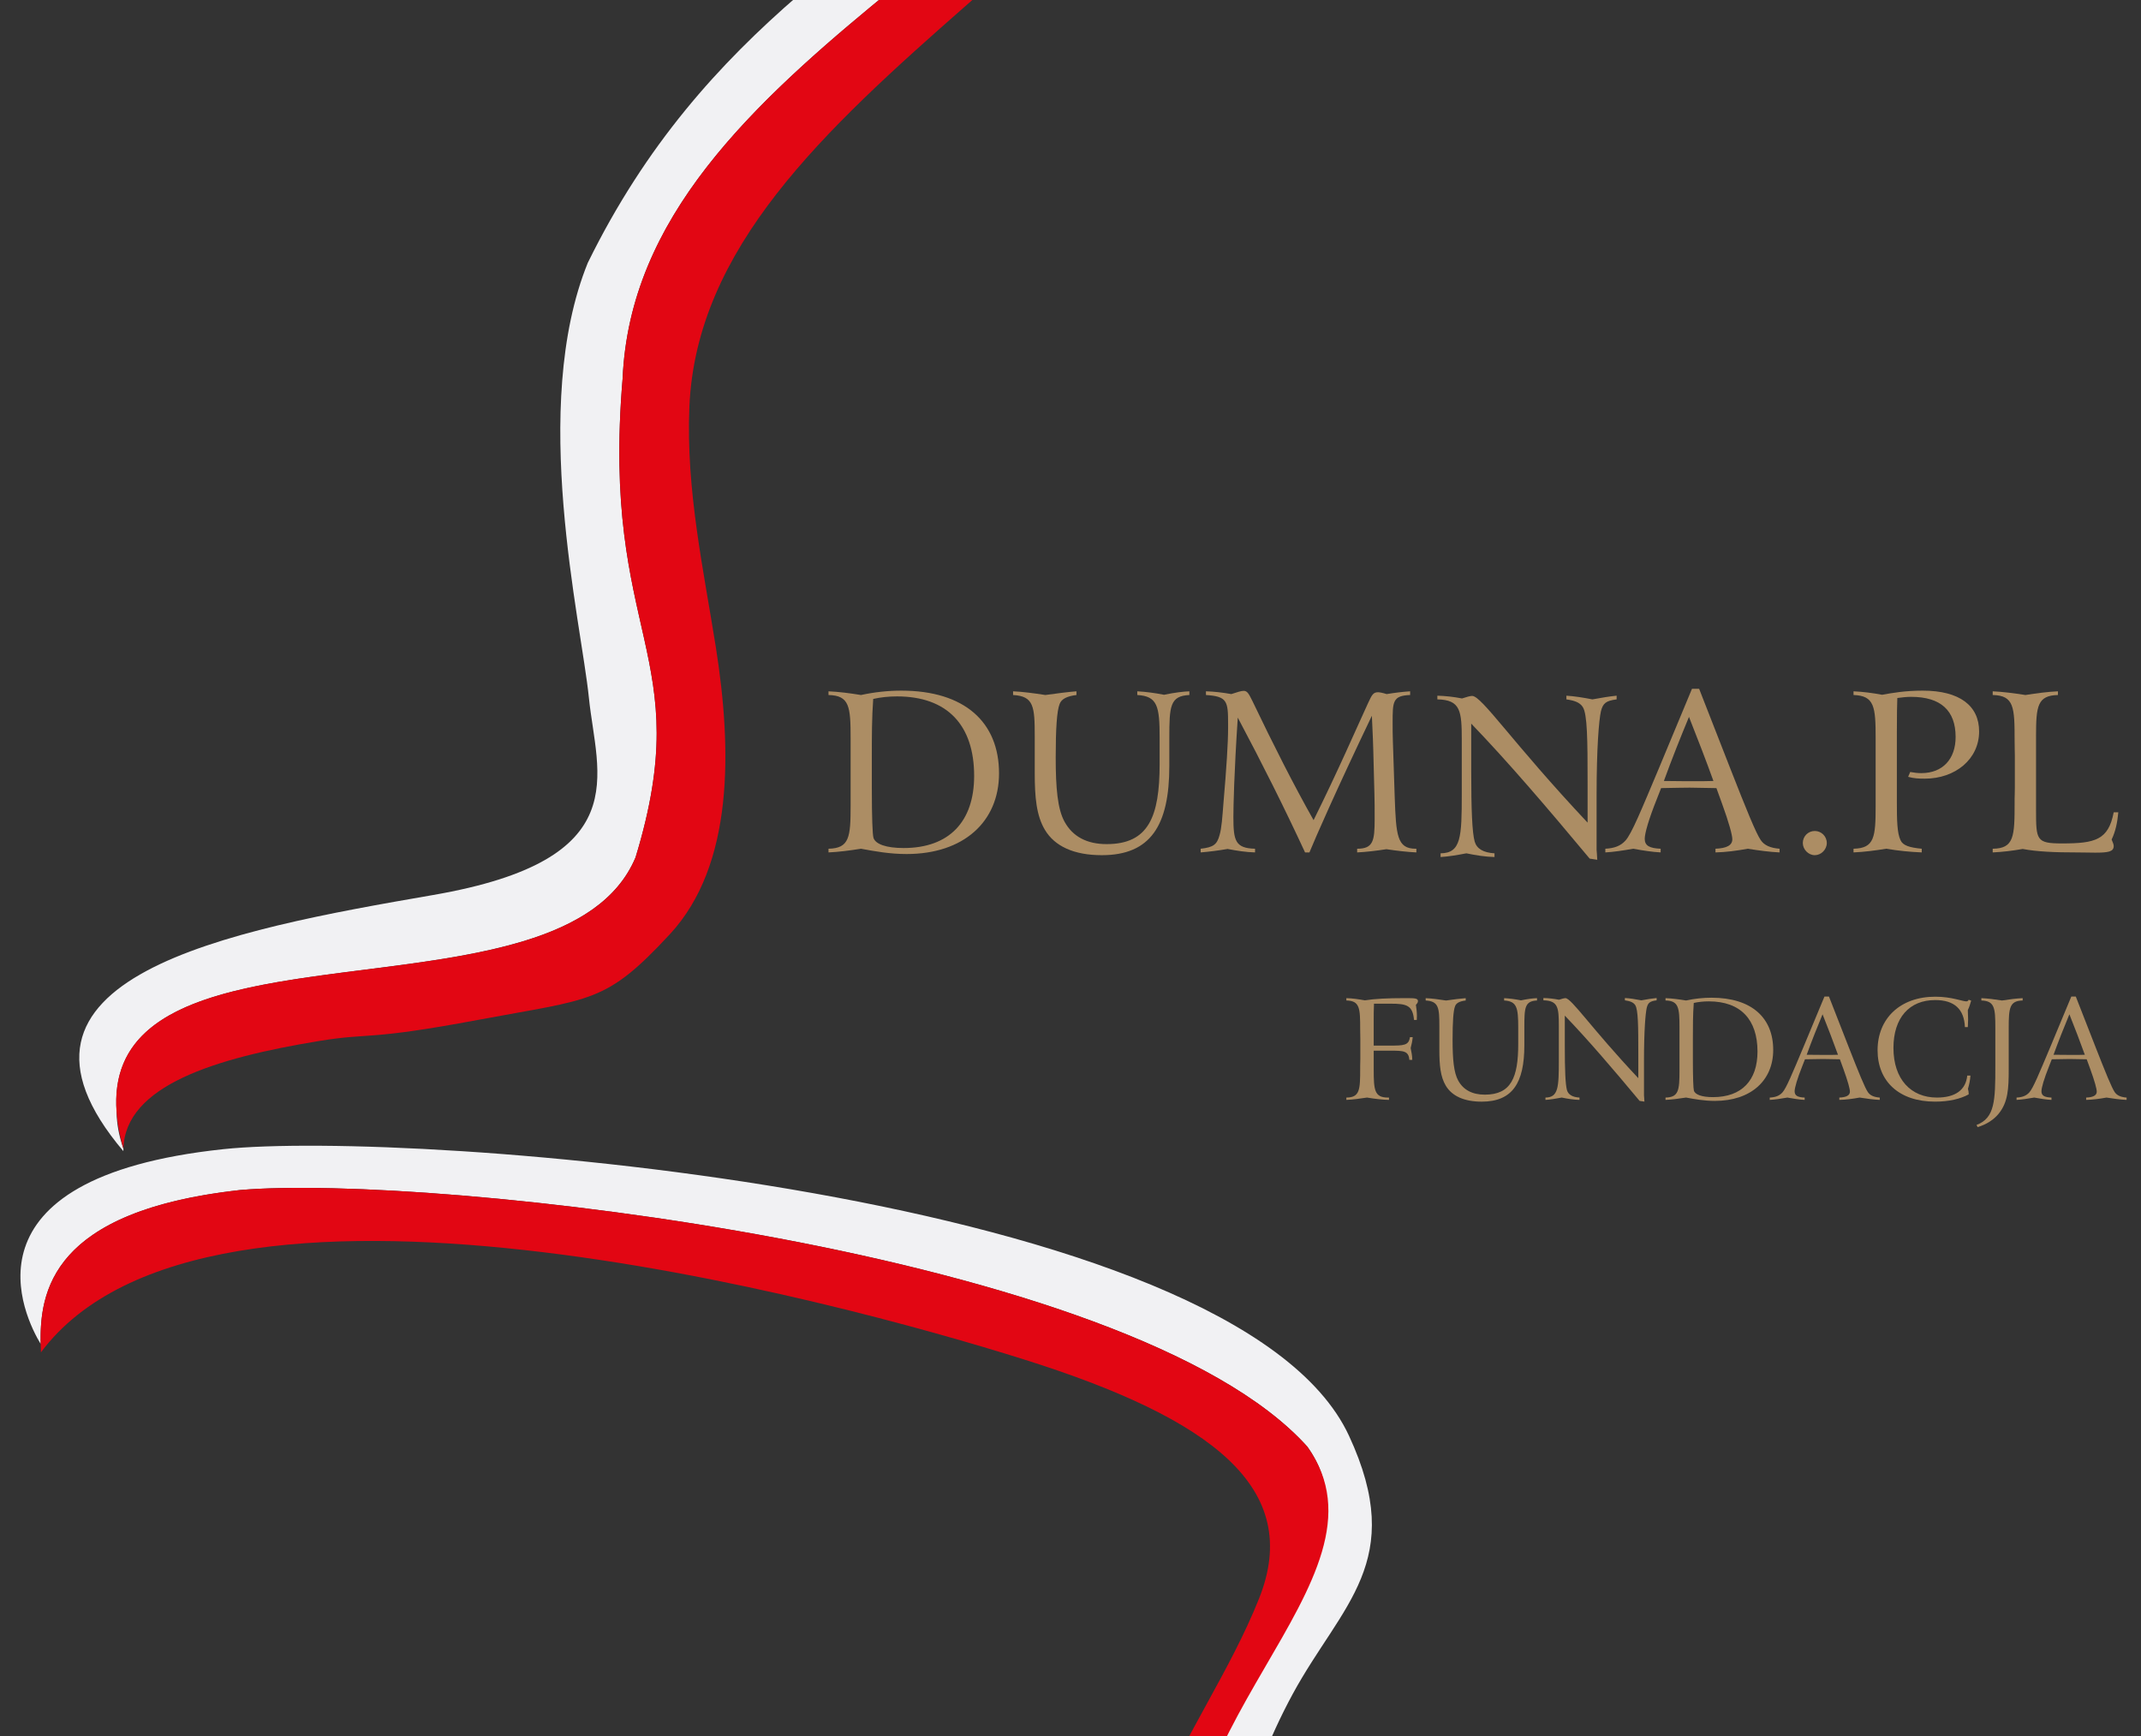 <?xml version="1.0" encoding="utf-8"?>
<!-- Generator: Adobe Illustrator 15.1.0, SVG Export Plug-In . SVG Version: 6.00 Build 0)  -->
<!DOCTYPE svg PUBLIC "-//W3C//DTD SVG 1.1//EN" "http://www.w3.org/Graphics/SVG/1.1/DTD/svg11.dtd">
<svg version="1.1" xmlns="http://www.w3.org/2000/svg" xmlns:xlink="http://www.w3.org/1999/xlink" x="0px" y="0px" width="370px"
	 height="300px" viewBox="0 0 370 300" enable-background="new 0 0 370 300" xml:space="preserve">
<rect x="0" y="0" width="370" height="300" fill="#333333" stroke="none"/>
<g id="Layer_1">
</g>
<g id="Layer_2">
	<g>
		<defs>
			<rect id="SVGID_1_" x="-113.333" width="1980" height="300"/>
		</defs>
		<clipPath id="SVGID_2_">
			<use xlink:href="#SVGID_1_"  overflow="visible"/>
		</clipPath>
		<g clip-path="url(#SVGID_2_)">
			<path fill="#AC8D64" d="M168.348,134.084c0,7.885-4.302,12.463-12.187,12.463c-3.028,0-4.899-0.677-5.217-1.791
				c-0.16-0.6-0.278-3.424-0.278-8.564v-5.615c0-3.264,0-6.569,0.238-9.796c1.236-0.278,2.626-0.437,4.102-0.437
				C163.727,120.344,168.348,125.322,168.348,134.084 M172.649,133.645c0-8.842-5.936-14.297-16.887-14.297
				c-2.231,0-4.58,0.238-6.971,0.756c-1.95-0.318-3.782-0.557-5.612-0.638v0.638c3.62,0.08,3.821,1.99,3.821,7.449v11.667
				c0,5.456-0.201,7.368-3.821,7.448v0.637c1.752-0.08,3.62-0.319,5.612-0.637c2.391,0.438,4.94,0.916,7.888,0.916
				C166.517,147.584,172.649,142.008,172.649,133.645z"/>
			<path fill="#AC8D64" d="M205.542,120.104v-0.638c-1.033,0.042-2.467,0.198-4.378,0.599c-1.594-0.317-3.145-0.518-4.621-0.599
				v0.638c3.506,0.2,3.861,1.953,3.861,7.406v4.502c0,9.2-1.949,13.858-9.161,13.858c-3.422,0-5.851-1.313-7.244-3.822
				c-1.236-2.19-1.555-5.856-1.555-11.149c0-4.98,0.2-8.047,0.677-9.24c0.316-0.878,1.274-1.354,2.909-1.555v-0.638
				c-1.556,0.12-3.346,0.36-5.376,0.638c-2.033-0.318-3.864-0.557-5.576-0.638v0.638c3.584,0.2,3.742,1.99,3.742,7.129v6.372
				c0,4.142,0.281,7.329,1.754,9.796c1.712,2.868,5.058,4.383,9.837,4.383c8.402,0,11.668-5.099,11.668-15.414v-4.859
				C202.08,122.015,202.196,120.263,205.542,120.104"/>
			<path fill="#AC8D64" d="M244.772,147.305v-0.637h-0.119c-3.226,0-3.388-2.311-3.625-8.963l-0.316-9.637
				c-0.042-1.033-0.042-2.111-0.042-3.146c0-3.704,0-4.7,3.024-4.819v-0.638c-1.233,0.081-2.587,0.24-4.059,0.479
				c-0.757-0.239-1.275-0.318-1.476-0.318c-0.875,0-1.076,0.477-1.752,1.91c-2.109,4.58-5.057,11.43-9.398,20.193
				c-3.423-6.055-6.928-12.984-10.593-20.631c-0.557-1.113-0.836-1.713-1.475-1.713c-0.477,0-1.151,0.24-2.15,0.559
				c-1.553-0.281-3.025-0.438-4.383-0.479v0.638c3.706,0.24,3.826,1.074,3.826,5.017v0.718c0,2.549-0.281,6.893-0.798,12.904
				c-0.199,2.508-0.317,4.381-0.677,5.576c-0.438,1.632-1.075,2.109-3.264,2.35v0.637c1.471-0.12,3.026-0.319,4.656-0.597
				c1.638,0.317,3.188,0.557,4.743,0.597v-0.637c-3.428-0.08-3.744-1.395-3.744-5.498c0-1.791,0.12-7.525,0.757-17.163
				c4.259,8.005,8.124,15.731,11.628,23.298h0.756c1.116-2.709,4.578-10.633,10.791-23.616c0.161,3.463,0.24,5.376,0.24,5.854
				l0.2,7.686c0.04,1.154,0.04,2.588,0.04,4.301c0,3.785-0.239,5.139-3.024,5.139v0.637c1.594-0.08,3.265-0.279,5.056-0.557
				C241.428,147.025,243.137,147.225,244.772,147.305"/>
			<path fill="#AC8D64" d="M279.38,120.859v-0.637c-1.236,0.121-2.666,0.359-4.183,0.637c-1.63-0.316-3.145-0.556-4.498-0.637v0.637
				c1.393,0.201,2.309,0.52,2.827,1.316c0.797,1.232,0.836,5.62,0.836,13.281v6.703c-13.022-13.846-18.281-21.897-19.952-21.897
				c-0.318,0-0.914,0.159-1.752,0.438c-1.394-0.279-2.87-0.438-4.259-0.479v0.637c4.02,0.082,4.219,1.992,4.219,7.058v9.259
				c0,7.5-0.118,10.249-3.664,10.288v0.638c1.355-0.079,2.791-0.318,4.461-0.638c1.713,0.358,3.304,0.598,4.859,0.638v-0.638
				c-1.951-0.119-3.067-0.796-3.425-2.032c-0.439-1.56-0.598-5.587-0.598-12.086v-8.297c6.291,6.537,13.024,14.397,20.471,23.33
				l1.312,0.199c-0.04-0.994-0.117-1.553-0.117-1.712v-9.451c0-8.099,0.398-12.964,0.754-14.524
				C277.03,121.537,277.508,121.1,279.38,120.859"/>
			<path fill="#AC8D64" d="M296.108,134.959C294.912,135,293.757,135,292.681,135c-0.438,0-2.231,0-5.137-0.041
				c1.392-3.824,2.868-7.525,4.34-11.071C293.399,127.711,294.832,131.414,296.108,134.959 M307.537,147.305v-0.637
				c-1.593-0.121-2.671-0.598-3.267-1.514c-0.797-1.156-2.47-5.258-5.215-12.266l-5.418-13.859h-1.234l-5.735,13.779
				c-2.988,7.088-4.699,11.311-5.775,12.465c-0.835,0.916-1.911,1.314-3.464,1.395v0.637c1.432-0.08,3.026-0.319,4.818-0.637
				c1.712,0.317,3.306,0.557,4.74,0.637v-0.637c-1.911-0.08-2.75-0.518-2.75-1.713c0-0.957,0.679-3.346,2.112-6.93l0.718-1.834
				c2.269-0.039,3.901-0.078,4.938-0.078c0.676,0,2.189,0.039,4.621,0.078l0.953,2.629c1.233,3.388,1.795,5.498,1.795,6.215
				c0,1.035-0.958,1.553-2.909,1.633v0.637c1.753-0.04,3.625-0.279,5.575-0.637C304.031,146.985,305.825,147.225,307.537,147.305z"
				/>
			<path fill="#AC8D64" d="M315.701,145.672c0-1.156-0.957-2.071-2.072-2.071c-1.195,0-2.073,0.957-2.073,2.071
				c0,1.115,0.958,2.111,2.073,2.111C314.703,147.783,315.701,146.828,315.701,145.672"/>
			<path fill="#AC8D64" d="M342.024,126.396c0-4.422-3.346-7.049-9.756-7.049c-2.987,0-5.299,0.399-7.01,0.717
				c-1.673-0.317-3.265-0.518-4.937-0.599v0.638c3.624,0.119,3.821,2.031,3.821,7.487v11.629c0,5.456-0.197,7.368-3.821,7.448v0.637
				c1.832-0.08,3.701-0.319,5.653-0.637c2.111,0.357,4.143,0.557,6.135,0.637v-0.637c-2.111-0.199-3.267-0.557-3.666-1.475
				c-0.595-1.234-0.634-3.424-0.634-6.69v-11.749c0-3.185,0.039-5.256,0.08-6.131c0.833-0.121,1.673-0.201,2.386-0.201
				c5.139,0,7.688,2.39,7.688,6.931c0,3.823-2.232,6.252-5.934,6.252c-0.639,0-1.272-0.079-1.913-0.198l-0.358,0.836
				c0.957,0.277,1.873,0.317,2.868,0.317C337.924,134.56,342.024,131.176,342.024,126.396"/>
			<path fill="#AC8D64" d="M366.08,140.375h-0.798c-0.914,4.779-3.185,5.377-8.92,5.377c-4.46,0-4.501-0.559-4.501-5.816v-12.822
				c0-5.139,0.278-6.93,3.784-7.01v-0.638c-1.752,0.081-3.625,0.319-5.616,0.638c-2.032-0.318-3.903-0.557-5.657-0.638v0.638
				c3.706,0.08,3.788,2.111,3.788,7.886c0,1.153,0.038,1.992,0.038,2.587v5.615c0,0.879-0.038,1.476-0.038,1.795v0.717
				c0,5.854-0.082,7.924-3.788,7.965v0.637c1.674-0.08,3.387-0.279,5.18-0.597c2.548,0.477,5.616,0.597,9.278,0.597
				c1.274,0,2.35,0.04,3.228,0.04c2.31,0,3.224-0.16,3.224-1.155c0-0.277-0.161-0.638-0.358-1.115
				C365.6,143.682,365.918,142.129,366.08,140.375"/>
			<path fill="#AC8D64" d="M245.044,172.993c0-0.479-0.58-0.505-1.81-0.505h-0.679c-2.719,0-4.932,0.102-6.689,0.379
				c-1.134-0.201-2.19-0.354-3.195-0.379v0.405c2.34,0.048,2.39,1.331,2.39,4.979c0,0.729,0.024,1.257,0.024,1.636v3.545
				c0,0.554-0.024,0.932-0.024,1.132v0.454c0,3.696-0.05,5.006-2.39,5.029v0.402c1.106-0.049,2.313-0.201,3.573-0.402
				c1.38,0.227,2.639,0.378,3.796,0.402v-0.402h-0.174c-2.34,0-2.466-1.283-2.466-4.854v-3.246h2.941
				c2.214,0,3.093,0.027,3.219,1.586h0.502c0-0.629-0.124-1.309-0.275-2.037c0.178-0.679,0.302-1.307,0.352-1.887h-0.478
				c-0.199,1.434-1.055,1.459-3.522,1.459h-2.741v-4.378c0-0.779,0-1.735,0.05-2.866h2.867c2.791,0,3.823,0.277,4.051,2.817h0.476
				c0-0.303,0.023-0.529,0.023-0.73c0-0.576-0.072-1.207-0.174-1.887C244.917,173.396,245.044,173.243,245.044,172.993"/>
			<path fill="#AC8D64" d="M265.62,172.894v-0.405c-0.653,0.025-1.56,0.126-2.766,0.379c-1.005-0.201-1.988-0.328-2.916-0.379v0.405
				c2.21,0.124,2.437,1.231,2.437,4.675v2.846c0,5.809-1.23,8.751-5.783,8.751c-2.165,0-3.7-0.83-4.579-2.415
				c-0.778-1.383-0.983-3.697-0.983-7.043c0-3.142,0.127-5.079,0.432-5.834c0.2-0.555,0.802-0.855,1.835-0.979v-0.405
				c-0.983,0.077-2.116,0.227-3.396,0.405c-1.284-0.204-2.441-0.354-3.521-0.405v0.405c2.263,0.124,2.364,1.255,2.364,4.501v4.023
				c0,2.615,0.176,4.629,1.106,6.188c1.084,1.811,3.193,2.767,6.213,2.767c5.308,0,7.368-3.22,7.368-9.733v-3.07
				C263.429,174.098,263.507,172.993,265.62,172.894"/>
			<path fill="#AC8D64" d="M286.294,172.867v-0.404c-0.78,0.076-1.686,0.227-2.642,0.404c-1.03-0.201-1.986-0.354-2.843-0.404v0.404
				c0.882,0.126,1.458,0.326,1.788,0.831c0.502,0.778,0.53,3.551,0.53,8.388v4.234c-8.225-8.745-11.546-13.832-12.604-13.832
				c-0.199,0-0.579,0.102-1.105,0.277c-0.882-0.176-1.811-0.277-2.691-0.303v0.404c2.541,0.049,2.665,1.258,2.665,4.456v5.849
				c0,4.736-0.074,6.473-2.312,6.496v0.402c0.855-0.049,1.76-0.201,2.815-0.402c1.081,0.227,2.087,0.378,3.068,0.402v-0.402
				c-1.232-0.074-1.936-0.503-2.165-1.283c-0.275-0.984-0.374-3.529-0.374-7.633v-5.241c3.973,4.131,8.223,9.093,12.927,14.736
				l0.833,0.125c-0.027-0.629-0.076-0.979-0.076-1.079v-5.973c0-5.114,0.25-8.186,0.478-9.172
				C284.81,173.294,285.113,173.018,286.294,172.867"/>
			<path fill="#AC8D64" d="M303.725,181.721c0,4.98-2.715,7.873-7.695,7.873c-1.913,0-3.095-0.429-3.298-1.133
				c-0.098-0.377-0.174-2.162-0.174-5.408v-3.545c0-2.063,0-4.15,0.152-6.189c0.779-0.175,1.659-0.275,2.591-0.275
				C300.809,173.043,303.725,176.186,303.725,181.721 M306.44,181.443c0-5.584-3.749-9.029-10.664-9.029
				c-1.409,0-2.892,0.151-4.399,0.479c-1.234-0.204-2.392-0.354-3.547-0.405v0.405c2.286,0.048,2.413,1.255,2.413,4.702v7.369
				c0,3.445-0.127,4.654-2.413,4.703v0.402c1.104-0.049,2.286-0.201,3.547-0.402c1.507,0.276,3.118,0.579,4.979,0.579
				C302.569,190.247,306.44,186.725,306.44,181.443z"/>
			<path fill="#AC8D64" d="M317.634,182.273c-0.753,0.027-1.484,0.027-2.164,0.027c-0.277,0-1.405,0-3.244-0.027
				c0.878-2.414,1.811-4.755,2.741-6.993C315.925,177.695,316.831,180.034,317.634,182.273 M324.855,190.07v-0.402
				c-1.008-0.074-1.689-0.375-2.064-0.955c-0.502-0.729-1.559-3.319-3.295-7.746l-3.42-8.753h-0.78l-3.622,8.701
				c-1.887,4.479-2.969,7.144-3.647,7.874c-0.528,0.576-1.207,0.83-2.189,0.879v0.402c0.91-0.049,1.911-0.201,3.046-0.402
				c1.078,0.201,2.085,0.354,2.99,0.402v-0.402c-1.206-0.049-1.733-0.327-1.733-1.082c0-0.602,0.428-2.111,1.333-4.377l0.452-1.156
				c1.434-0.025,2.465-0.05,3.118-0.05c0.427,0,1.384,0.024,2.917,0.05l0.605,1.66c0.78,2.139,1.131,3.471,1.131,3.925
				c0,0.655-0.603,0.981-1.833,1.03v0.402c1.104-0.024,2.288-0.176,3.518-0.402C322.641,189.869,323.77,190.021,324.855,190.07z"/>
			<path fill="#AC8D64" d="M340.649,172.916l-0.428-0.15c-0.101,0.201-0.201,0.277-0.427,0.277c-0.655,0-2.516-0.805-5.333-0.805
				c-6.088,0-9.985,3.771-9.985,9.254c0,5.335,3.671,8.88,9.936,8.88c2.414,0,4.402-0.478,5.81-1.257
				c0-0.302-0.025-0.604-0.126-0.957c0.227-0.778,0.377-1.531,0.429-2.287h-0.552c-0.253,2.49-2.063,3.797-5.236,3.797
				c-4.5,0-7.518-3.168-7.518-8.576c0-5.207,2.741-8.275,7.217-8.275c3.297,0,5.005,1.561,5.132,4.677h0.504
				c0.024-0.653,0.049-1.105,0.049-1.308c0-0.35-0.025-0.879-0.049-1.635C340.322,174.023,340.496,173.495,340.649,172.916"/>
			<path fill="#AC8D64" d="M349.552,172.894v-0.405c-1.08,0.051-2.263,0.201-3.57,0.405c-1.28-0.204-2.464-0.354-3.57-0.405v0.405
				c2.29,0.073,2.414,1.28,2.414,4.728v6.613c0,5.938-0.073,8.98-3.246,10.161l0.178,0.38c1.532-0.453,2.793-1.283,3.621-2.291
				c1.66-2.011,1.76-4.4,1.76-7.695v-7.168C347.138,174.174,347.289,172.941,349.552,172.894"/>
			<path fill="#AC8D64" d="M360.293,182.273c-0.754,0.027-1.481,0.027-2.165,0.027c-0.277,0-1.406,0-3.244-0.027
				c0.878-2.414,1.812-4.755,2.741-6.993C358.584,177.695,359.489,180.034,360.293,182.273 M367.512,190.07v-0.402
				c-1.006-0.074-1.687-0.375-2.063-0.955c-0.503-0.729-1.559-3.319-3.295-7.746l-3.42-8.753h-0.779l-3.622,8.701
				c-1.887,4.479-2.969,7.144-3.646,7.874c-0.53,0.576-1.21,0.83-2.192,0.879v0.402c0.909-0.049,1.911-0.201,3.047-0.402
				c1.078,0.201,2.086,0.354,2.987,0.402v-0.402c-1.203-0.049-1.733-0.327-1.733-1.082c0-0.602,0.428-2.111,1.335-4.377l0.453-1.156
				c1.432-0.025,2.464-0.05,3.117-0.05c0.427,0,1.385,0.024,2.916,0.05l0.606,1.66c0.78,2.139,1.131,3.471,1.131,3.925
				c0,0.655-0.604,0.981-1.833,1.03v0.402c1.104-0.024,2.288-0.176,3.521-0.402C365.299,189.869,366.431,190.021,367.512,190.07z"/>
			<path fill-rule="evenodd" clip-rule="evenodd" fill="#F1F1F3" d="M38.605,198.586c32.187-3.417,174.882,7.212,194.521,49.521
				c10.098,21.76-1.324,29.159-9.721,44.629c-8.403,15.473-14.214,36.371-7.578,48.823c6.638,12.452,10.885,12.248,21.142,12.517
				c42.25,1.1,128.079-54.715,122.829-51.742c-8.659,8.617-125.883,86.025-147.053,47.895
				c-30.896-45.754,31.252-74.955,13.19-100.229c-30.59-34.031-151.583-47.197-184.469-44.35
				C8.815,209.262,6.84,223.293,7.032,232.255C4.345,227.816-8.057,203.535,38.605,198.586z M101.771,120.582
				c1.349,13.299,8.373,27.988-26.932,34.085c-35.301,6.097-79.002,14.167-53.524,44.257c-0.002-0.145,0.005-0.281,0.011-0.421
				c-0.787-2.271-1.155-4.348-1.165-6.255c-2.03-26.206,39.814-21.559,67.555-28.836c0.955-0.257,1.895-0.521,2.824-0.795
				c9.005-2.747,16.177-7.018,19.294-14.455c10.74-35.219-6.024-37.938-2.235-82.75c0.032-0.854,0.089-1.695,0.166-2.535
				c4.748-54.14,85.263-77.043,115.029-135.636c18.614-45.663,15.241-89.538,13.923-100.966l-0.048-0.219
				c0.716,18.555,0.07,69.324-23.383,103.824c-9.991,14.698-21.008,25.76-32.308,35.354c-28.748,24.407-59.316,39.283-79.397,80.182
				C91.475,70.311,100.418,107.285,101.771,120.582z"/>
			<path fill-rule="evenodd" clip-rule="evenodd" fill="#E20613" d="M21.327,198.503c-12.667-44.72,75.159-18.472,88.508-50.341
				c10.74-35.219-6.024-37.938-2.235-82.75c2.409-55.975,84.967-78.672,115.194-138.171c18.614-45.663,15.241-89.538,13.923-100.966
				c0.824,3.738,11.839,56.311-9.15,107.094c-14.24,27.696-38.511,48.189-60.487,67.469c-24.853,21.804-46.774,42.062-47.942,69.448
				c-0.611,14.428,2.487,28.324,4.583,41.623c2.777,17.622,3.131,37.578-7.972,49.546c-11.103,11.969-13.385,11.096-33.045,14.775
				c-19.664,3.682-18.432,2.162-27.605,3.668C37.198,182.84,21.618,187.602,21.327,198.503 M211.577,347.266
				c-2.492-3.261-4.167-6.939-5.055-10.115c-10.513-37.493,36.062-63.852,19.413-87.15c-30.59-34.031-151.583-47.197-184.469-44.35
				c-34.457,3.812-34.75,19.227-34.391,28.044c28.806-38.555,137.442-8.983,169.896,1.233
				c32.574,10.252,48.214,22.268,40.617,41.309c-4.966,12.445-12.891,23.621-17.584,35.389c-2.488,6.236-4.39,13.865-3.816,19.489
				c0.57,5.624,2.218,8.202,3.943,11.54c24.162,46.78,124.258-7.939,159.669-40.32c-11.315,7.787-95.448,68.207-137.283,51.914
				C218.417,352.65,214.073,350.523,211.577,347.266z"/>
		</g>
	</g>
</g>
</svg>
